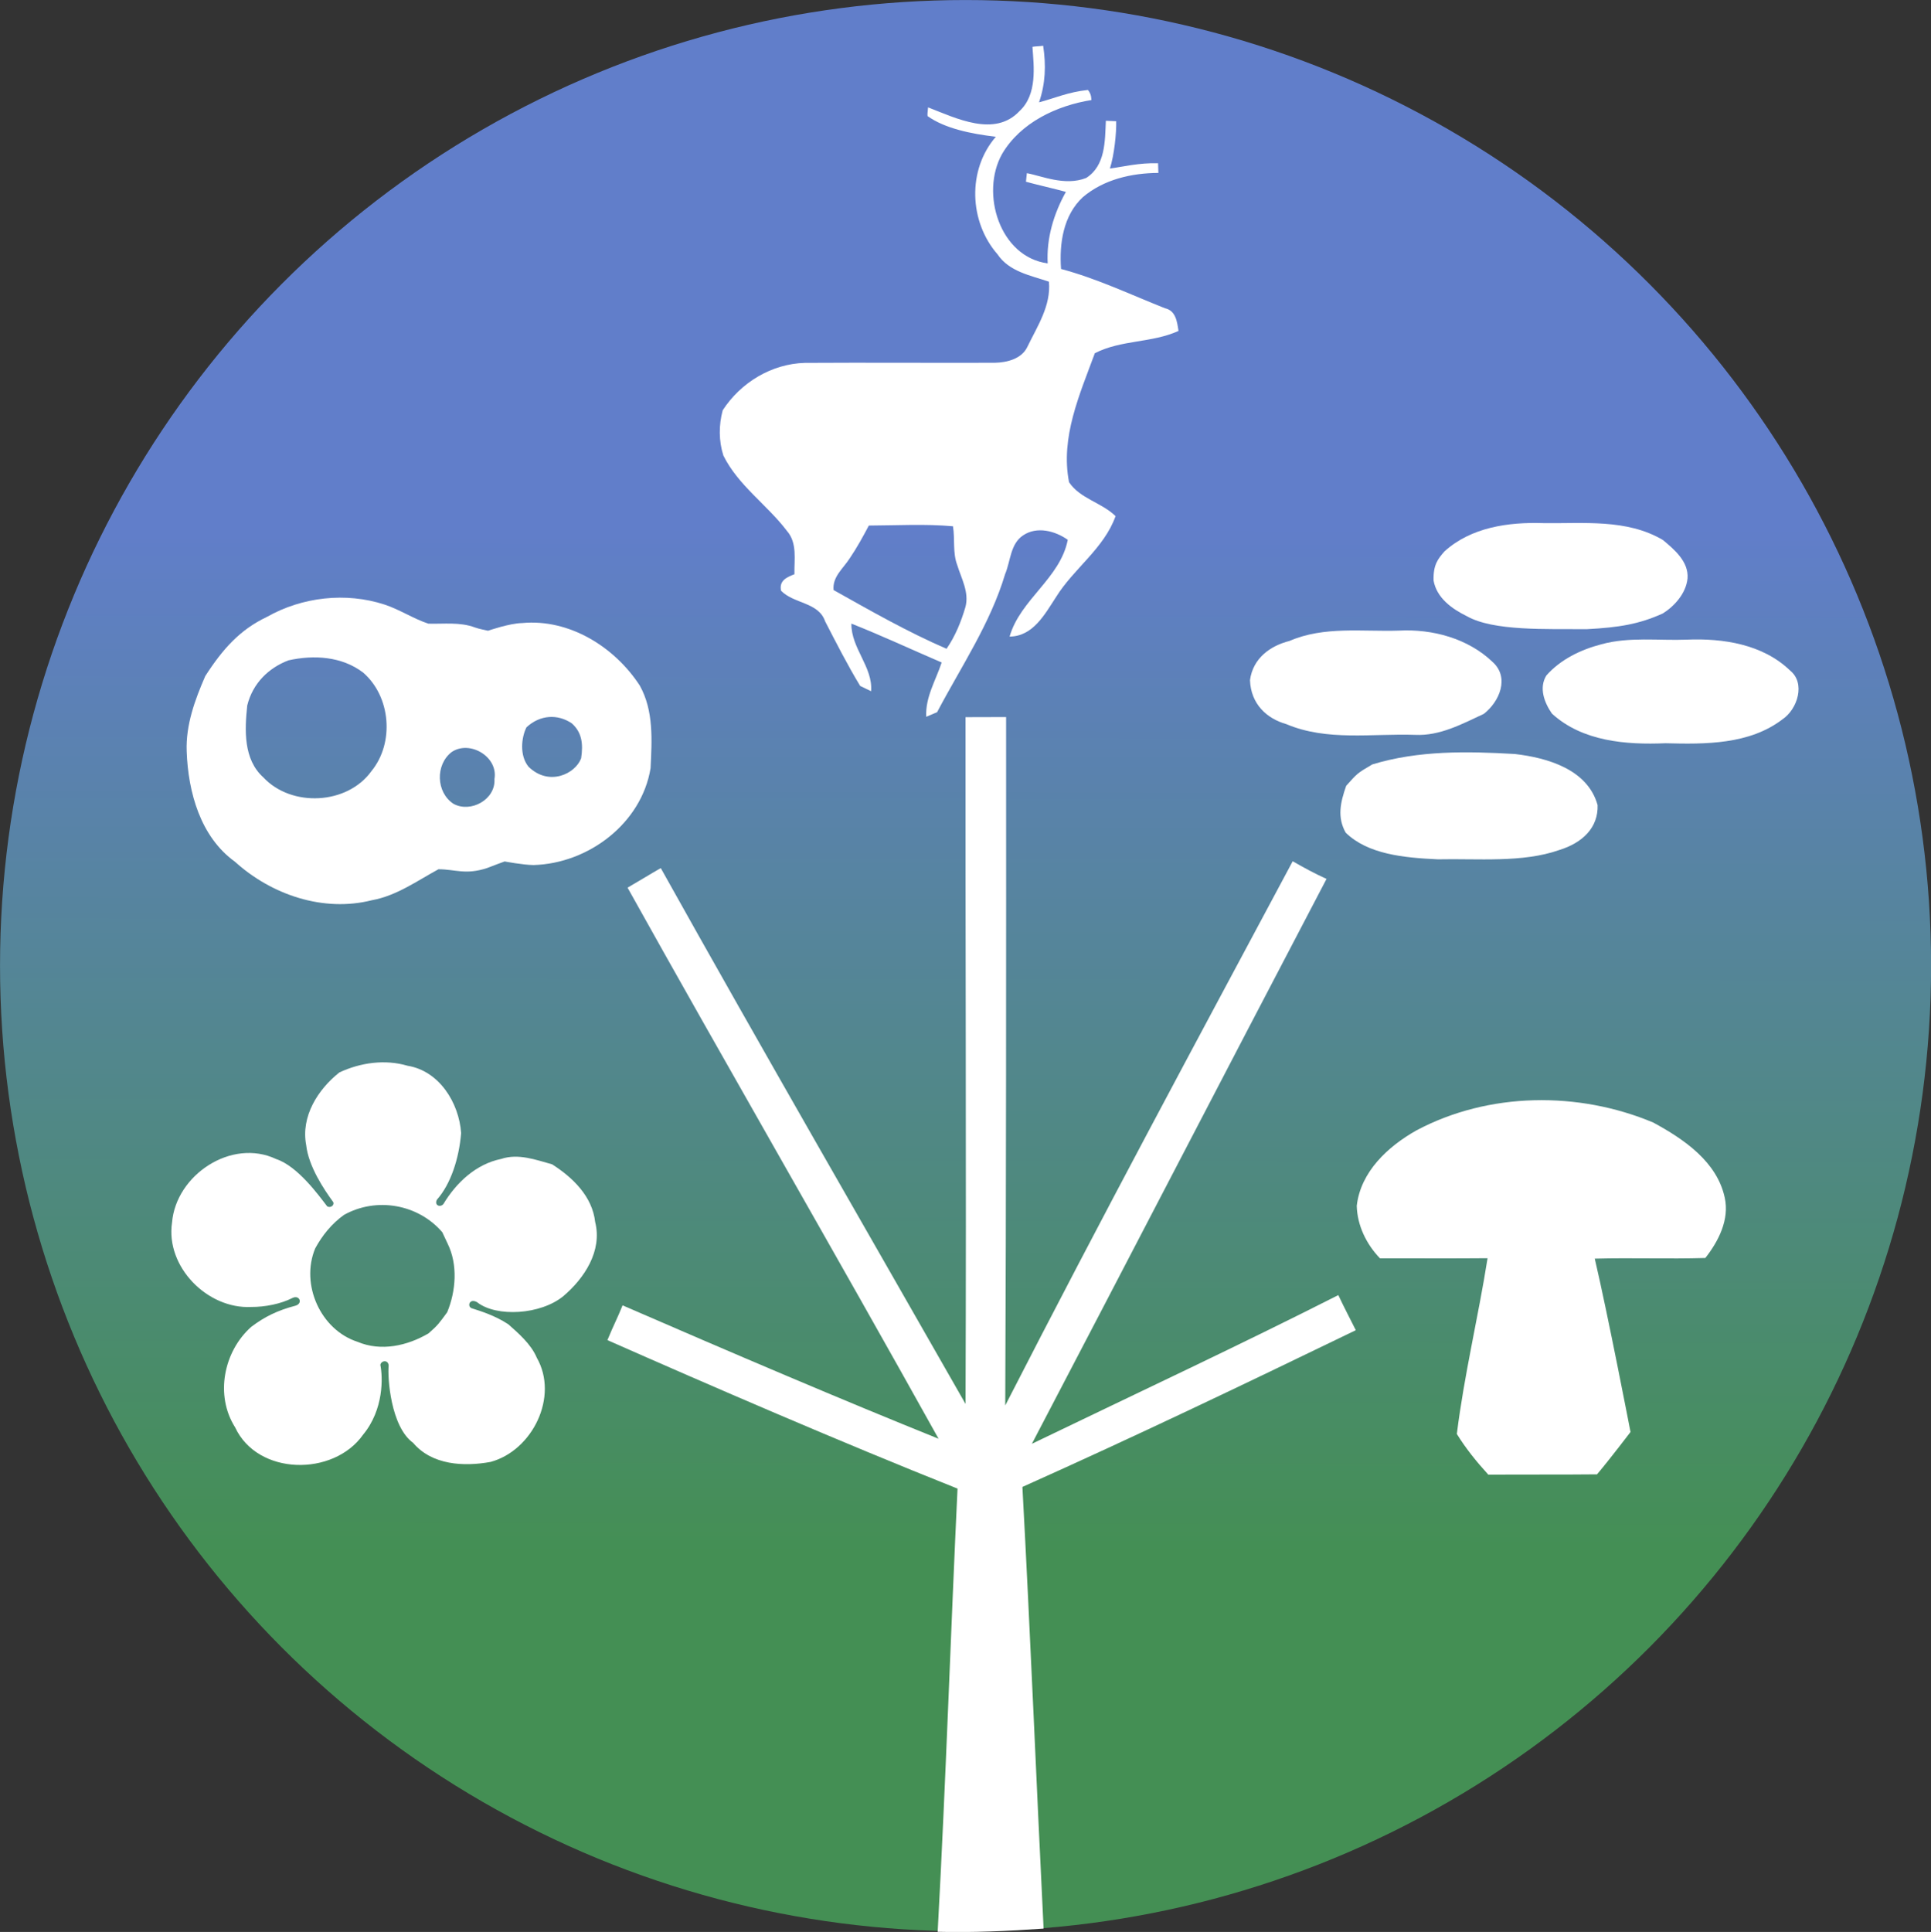 <svg xmlns="http://www.w3.org/2000/svg" xmlns:svg="http://www.w3.org/2000/svg" xmlns:xlink="http://www.w3.org/1999/xlink" id="svg2" width="374.754" height="374.894" version="1.1" viewBox="0 0 299.803 299.915"><rect x="0" y="0" width="299.803" height="299.915" fill="#333333" stroke="none"/><title id="title4371">ITIS Logo</title><defs id="defs121"><linearGradient id="linearGradient4178" x1="583.301" x2="583.546" y1="498.275" y2="313.004" gradientTransform="translate(-235.734,-19.361)" gradientUnits="userSpaceOnUse" spreadMethod="pad" xlink:href="#linearGradient4172"/><linearGradient id="linearGradient4172"><stop id="stop4174" offset="0" style="stop-color:#448f54;stop-opacity:1"/><stop id="stop4176" offset="1" style="stop-color:#617eca;stop-opacity:1"/></linearGradient></defs><g style="opacity:1" id="g4285" transform="matrix(0.861,0,0,0.861,-143.798,-171.106)"><circle style="opacity:1;fill:url(#linearGradient4178);fill-opacity:1;fill-rule:evenodd;stroke:none;stroke-width:40;stroke-linecap:butt;stroke-linejoin:miter;stroke-miterlimit:10;stroke-dasharray:none;stroke-dashoffset:0;stroke-opacity:1" id="path4170" cx="341.125" cy="372.842" r="174.107"/><g id="Symbols" transform="translate(139.266,176.137)"><path id="path7-9" d="m 213.92,31.04 c 0.5,-0.11 1.431,-0.095 1.931,-0.205 0.54,3.51 0.419,6.835 -0.741,10.205 2.715,-0.7 5.203,-1.851 8.822,-2.231 0.371,0.489 0.577,0.892 0.628,1.821 -6.28,1 -12.81,4.08 -16.12,9.73 -3.95,7.06 -0.44,18.57 8.23,19.72 -0.24,-4.55 1.09,-8.95 3.28,-12.89 -1.814,-0.512 -5.561,-1.365 -7.201,-1.829 l 0.164,-1.542 c 2.558,0.44 6.84,2.391 10.697,0.861 3.5,-2.23 3.38,-6.66 3.55,-10.31 l 1.864,0.078 c 0.048,2.183 -0.351,6.093 -1.134,8.532 2.16,-0.282 5.307,-1.071 8.684,-0.95 l 0.056,1.74 c -4.84,0.02 -9.86,1.18 -13.62,4.37 -3.53,3.27 -4.27,8.37 -3.93,12.95 6.47,1.72 12.53,4.62 18.74,7.08 1.97,0.44 2.18,2.43 2.44,4.09 -4.81,2.19 -10.35,1.58 -15.09,4.02 -2.73,7.43 -6.23,15.16 -4.65,23.25 1.98,2.98 5.89,3.67 8.39,6.12 -2.09,5.85 -7.53,9.43 -10.72,14.57 -2.03,3.1 -4.14,7.11 -8.39,7.15 1.93,-6.71 9.13,-10.49 10.49,-17.45 -2.28,-1.62 -5.57,-2.47 -8.04,-0.81 -2.34,1.55 -2.26,4.65 -3.26,7 -2.67,8.94 -7.96,16.72 -12.26,24.89 -0.49,0.21 -1.47,0.62 -1.96,0.83 -0.19,-3.52 1.72,-6.56 2.78,-9.79 -5.43,-2.33 -10.78,-4.84 -16.28,-7.01 -0.05,4.46 3.89,7.79 3.56,12.19 -0.49,-0.24 -1.48,-0.72 -1.97,-0.95 -2.3,-3.78 -4.29,-7.72 -6.32,-11.64 -1.18,-3.49 -5.63,-3.14 -7.95,-5.53 -0.39,-1.81 1.02,-2.44 2.41,-2.97 -0.06,-2.63 0.55,-5.63 -1.34,-7.8 -3.58,-4.73 -8.78,-8.18 -11.47,-13.6 -0.85,-2.66 -0.84,-5.49 -0.12,-8.17 3.25,-5 8.8,-8.37 14.8,-8.54 11.42,-0.07 22.85,0.02 34.27,-0.02 2.18,-0.04 4.85,-0.71 5.86,-2.86 1.79,-3.71 4.3,-7.44 3.89,-11.76 -3.32,-1.13 -7.17,-1.8 -9.27,-4.94 -5.13,-5.88 -5.47,-15.22 -0.3,-21.19 -4.483,-0.525 -9.187,-1.495 -12.305,-3.72 -0.07,-0.4 0.025,-0.778 0.083,-1.58 5.07,1.96 12.022,5.46 16.512,0.65 3.22,-3 2.559,-8.086 2.31,-11.56 M 184.42,117.35 c -1.06,2 -2.14,3.98 -3.41,5.85 -1.16,1.85 -3.19,3.36 -2.95,5.78 6.67,3.74 13.34,7.55 20.37,10.59 1.58,-2.28 2.63,-4.89 3.41,-7.54 0.7,-2.65 -0.73,-5.11 -1.48,-7.55 -0.85,-2.24 -0.39,-4.68 -0.77,-7 -5.04,-0.45 -10.12,-0.15 -15.17,-0.13 z" style="opacity:1;fill:#fff"/><path id="path9-6" d="m 288.22,122.01 c 4.81,-4.36 11.52,-5.3 17.79,-5.1 7.25,0.11 15.06,-0.81 21.59,3.04 2.09,1.73 4.68,3.92 4.45,6.93 -0.27,2.75 -2.445,5.068 -4.46,6.32 -4.28,1.94 -7.939,2.524 -13.63,2.83 -7.338,-0.047 -16.923,0.369 -21.69,-2.33 -2.74,-1.34 -5.456,-3.307 -6.017,-6.433 -0.079,-2.868 0.797,-3.91 1.967,-5.257 z" style="opacity:1;fill:#fff"/><path id="path11-4" d="m 75.84,133.84 c 6.38,-3.62 14.27,-4.52 21.26,-2.24 2.73,0.9 5.16,2.54 7.89,3.44 2.81,0.08 5.69,-0.33 8.39,0.68 0.593,0.238 2.368,0.595 2.368,0.595 0,0 3.874,-1.346 6.132,-1.385 8.53,-0.81 16.71,4.31 21.24,11.28 2.53,4.55 2.18,9.87 1.94,14.89 -1.64,9.98 -11.23,17.19 -21.1,17.46 -1.872,-0.014 -5.217,-0.647 -5.217,-0.647 0,0 -2.385,0.87 -3.176,1.192 -3.875,1.276 -5.717,0.215 -8.757,0.215 -3.87,2.1 -7.56,4.78 -11.99,5.58 -8.76,2.22 -18.14,-0.98 -24.71,-6.94 -6.23,-4.48 -8.44,-12.55 -8.7,-19.89 -0.18,-4.77 1.48,-9.28 3.35,-13.58 3.195,-4.967 6.32,-8.39 11.08,-10.65 m 3.9,7.82 c -3.54,1.36 -6.412,4.1 -7.41,8.13 -0.47,4.4 -0.71,9.72 2.9,12.96 5.07,5.44 15.15,4.95 19.5,-1.13 4.17,-5.1 3.49,-13.44 -1.5,-17.76 -3.83,-2.93 -8.92,-3.23 -13.49,-2.2 m 42.94,12.07 c -0.921,1.829 -1.28,5.09 0.38,7.11 3.667,3.576 8.433,1.299 9.48,-1.53 0.408,-2.641 0.11,-4.72 -1.7,-6.31 -2.54,-1.7 -5.702,-1.548 -8.16,0.73 m -13.48,4.45 c -2.97,2.28 -2.83,7.28 0.32,9.34 3.1,1.7 7.62,-0.76 7.39,-4.46 0.71,-4.02 -4.44,-7.08 -7.71,-4.88 z" style="opacity:1;fill:#fff"/><path id="path13-9" d="m 260.26,138.16 c 6.25,-2.71 13.16,-1.65 19.76,-1.87 6.02,-0.32 12.44,1.41 16.86,5.64 3.14,2.8 1.26,7.18 -1.56,9.37 -3.91,1.82 -7.92,4 -12.38,3.79 -7.75,-0.27 -15.88,1.18 -23.25,-1.94 -3.53,-1 -6.39,-3.624 -6.54,-7.937 0.541,-3.952 3.66,-6.183 7.11,-7.053 z" style="opacity:1;fill:#fff"/><path id="path15-0" d="m 316.5,138.76 c 5.03,-1.39 10.31,-0.64 15.46,-0.84 6.53,-0.27 13.66,0.84 18.55,5.54 2.88,2.29 1.37,6.99 -1.33,8.82 -5.98,4.57 -13.92,4.51 -21.1,4.32 -7.1,0.3 -14.98,-0.31 -20.48,-5.34 -1.38,-1.98 -2.39,-4.65 -1,-6.89 2.58,-2.9 6.19,-4.64 9.9,-5.61 z" style="opacity:1;fill:#fff"/><path id="path17-0" d="m 201.85,151.9 c 2.44,-0.02 4.88,-0.02 7.32,-0.02 0.014,43.583 0.013,87.016 -0.155,124.117 17.733,-34.626 34.135,-65.018 51.835,-98.117 1.99,1.14 4,2.24 6.1,3.18 -19.671,37.539 -35.611,68.374 -53.13,101.85 19.678,-9.486 37.586,-17.852 55.26,-26.81 0.99,2.14 2.1,4.22 3.15,6.33 -21.162,10.24 -39.303,18.924 -60.12,28.26 1.44,26.57 2.5,53.038 3.82,79.628 -6.35,0.45 -12.73,0.74 -19.1,0.58 1.508,-27.754 2.349,-54.044 3.58,-79.908 -21.102,-8.406 -44.454,-18.524 -63.132,-26.77 1.079,-2.636 1.806,-3.954 2.732,-6.27 19.846,8.622 39.985,17.212 56.982,24.051 -18.511,-33.271 -38.7,-68.156 -56.081,-99.362 2.271,-1.31 4.059,-2.429 5.989,-3.529 18.277,32.746 38.793,68.248 54.956,96.615 0.16,-42.041 -0.049,-87.162 -0.006,-123.825 z" style="opacity:1;fill:#fff"/><path id="path19-7" d="m 275.2,160.42 c 8.33,-2.54 17.12,-2.38 25.72,-1.88 5.87,0.68 13.12,2.77 14.91,9.21 0.14,4.04 -2.692,6.797 -6.894,8.096 -6.634,2.344 -14.726,1.524 -21.926,1.684 -6.129,-0.287 -12.619,-0.905 -16.61,-4.814 -1.554,-2.79 -0.961,-5.421 0.095,-8.444 2.038,-2.26 1.903,-2.204 4.705,-3.852 z" style="opacity:1;fill:#fff"/><path id="path21" d="m 88.95,215.95 c 3.81,-1.77 8.22,-2.4 12.29,-1.2 5.73,0.93 9.28,6.7 9.66,12.14 -0.38,4.58 -1.868,9.191 -4.359,11.995 -0.541,1.01 0.559,1.48 1.149,0.815 2.32,-3.87 5.88,-7.22 10.43,-8.15 3.08,-1.03 6.21,0.15 9.18,0.97 3.72,2.37 7.26,5.78 7.77,10.41 1.31,5.21 -1.94,10.13 -5.73,13.35 -4.094,3.379 -12.102,3.846 -15.576,1.094 -1.416,-0.798 -1.86,0.891 -0.859,1.131 1.333,0.434 4.049,1.236 6.499,2.855 1.73,1.534 4.106,3.56 5.136,6.03 4.01,7.01 -0.77,16.74 -8.33,18.79 -4.83,0.88 -10.57,0.58 -13.97,-3.44 -4.063,-2.935 -4.629,-11.84 -4.41,-13.932 -0.072,-1.114 -1.372,-0.916 -1.497,-0.121 0.451,2.21 0.649,8.037 -3.123,12.593 -5.33,7.55 -19.01,7.39 -23.07,-1.34 -3.65,-5.75 -2.08,-13.69 2.92,-18.12 2.4,-1.81 4.71,-2.957 7.988,-3.814 1.364,-0.408 0.707,-2.024 -0.579,-1.38 -2.07,1.06 -4.931,1.631 -7.429,1.614 -7.9,0.4 -15.47,-7.26 -14.27,-15.23 0.71,-8.57 10.73,-15.25 18.77,-11.44 3.906,1.288 7.716,6.595 9.196,8.517 0.722,0.433 1.457,-0.364 1.017,-0.873 -1.521,-2.087 -4.377,-6.308 -4.793,-10.165 -0.98,-5.16 2.1,-10.02 5.99,-13.1 m 0.81,25.7 c -2.2,1.58 -3.9,3.68 -5.18,6.04 -2.68,6.48 0.95,14.67 7.65,16.84 4.23,1.78 8.96,0.72 12.78,-1.52 1.732,-1.5 1.937,-1.864 3.38,-3.82 1.58,-3.84 1.94,-8.58 0.08,-12.36 l -0.97,-2.07 c -4.37,-5.08 -11.9,-6.38 -17.74,-3.11 z" style="opacity:1;fill:#fff"/><path id="path23" d="m 283.17,226.4 c 13.04,-6.93 29.19,-7.08 42.7,-1.41 5.48,2.97 11.5,7.04 12.89,13.55 0.87,3.94 -1.12,7.84 -3.5,10.87 -6.64,0.2 -13.3,-0.06 -19.94,0.12 2.3,9.76 6.448,31.255 6.448,31.255 0,0 -3.789,4.977 -6.038,7.635 -6.53,0.07 -13.07,0.01 -19.6,0.06 -2.09,-2.29 -4.05,-4.7 -5.68,-7.34 1.32,-10.65 3.87,-21.1 5.54,-31.69 -6.47,0.06 -12.94,0.01 -19.4,0.02 -2.45,-2.53 -4.1,-5.93 -4.19,-9.47 0.71,-6.17 5.64,-10.71 10.77,-13.6 z" style="opacity:1;fill:#fff"/></g></g></svg>